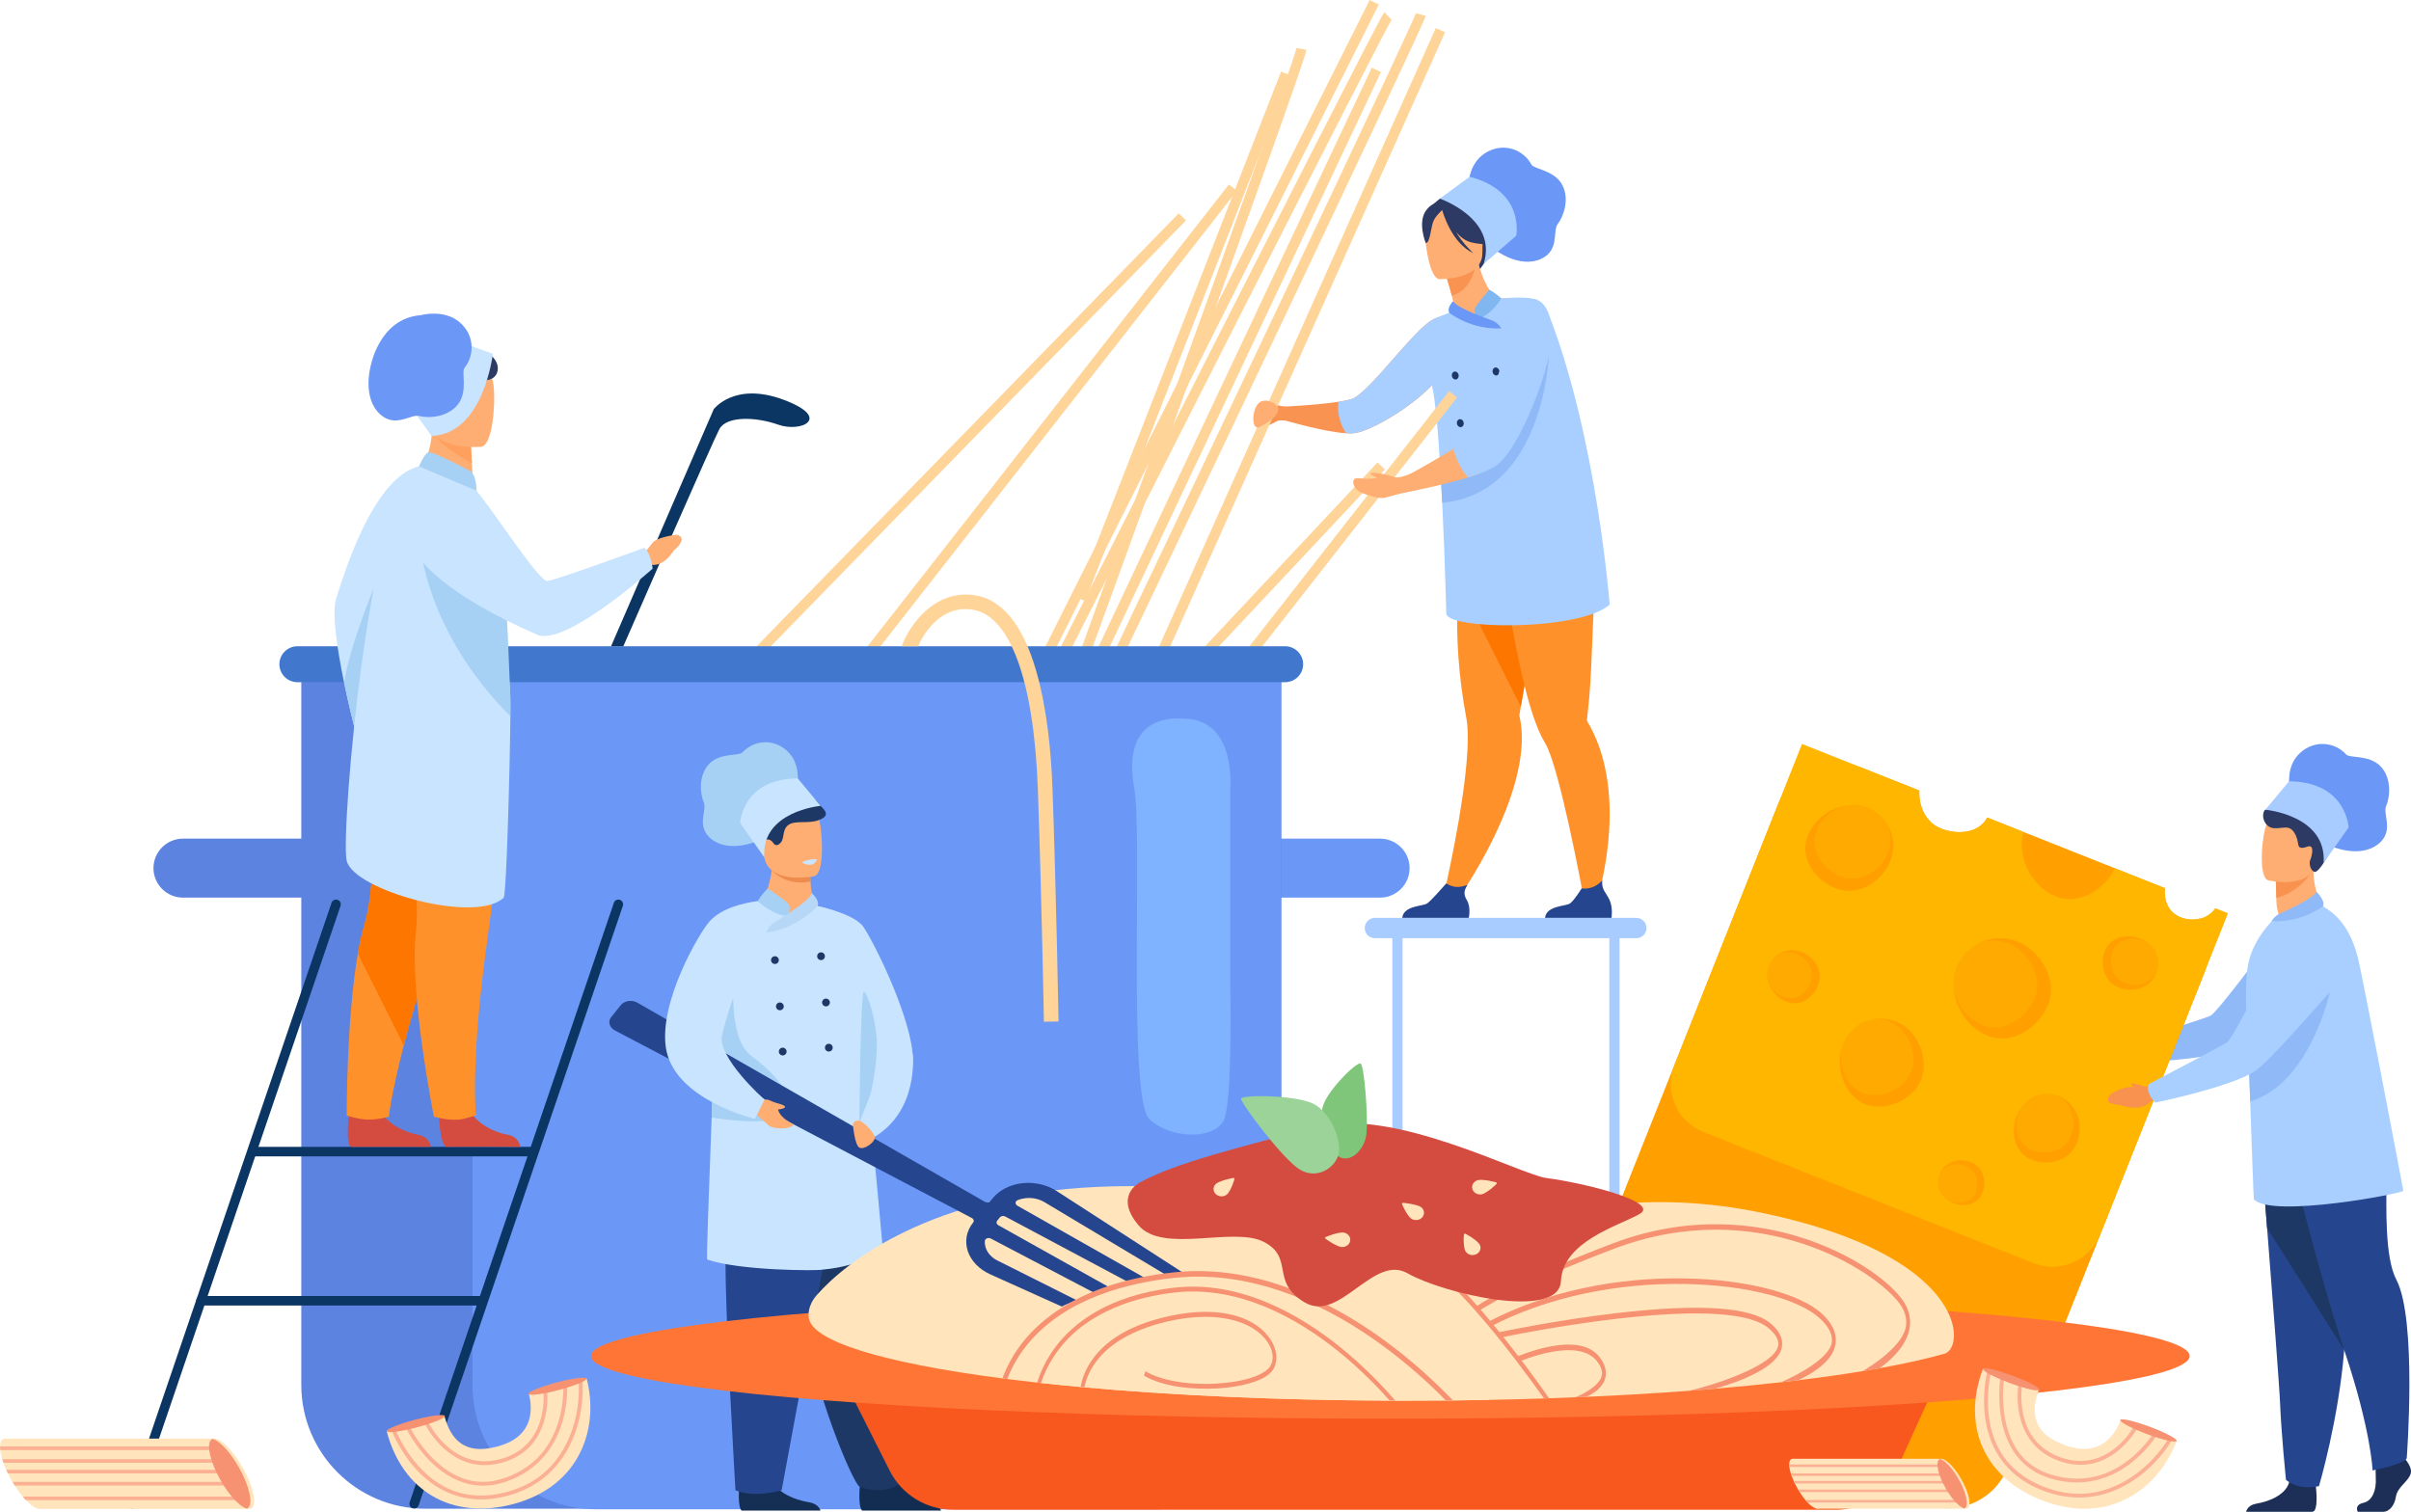<?xml version="1.0" encoding="UTF-8"?>
<svg id="Layer_2" data-name="Layer 2" xmlns="http://www.w3.org/2000/svg" viewBox="0 0 892.64 559.8">
  <defs>
    <style>
      .cls-1 {
        fill: #ffd498;
      }

      .cls-2 {
        fill: #ee8c4d;
      }

      .cls-3 {
        fill: #132d52;
      }

      .cls-4 {
        fill: #1e3865;
      }

      .cls-5 {
        fill: #ff912b;
      }

      .cls-6 {
        fill: #9bd399;
      }

      .cls-7 {
        fill: #c9e4ff;
      }

      .cls-8 {
        opacity: .5;
      }

      .cls-8, .cls-9 {
        fill: #ffb600;
      }

      .cls-10 {
        fill: #a8ccff;
      }

      .cls-11 {
        fill: #f69171;
      }

      .cls-12 {
        fill: #ffe4bc;
      }

      .cls-13 {
        fill: #152f54;
      }

      .cls-14 {
        fill: #4178ce;
      }

      .cls-15 {
        fill: #25468f;
      }

      .cls-16 {
        fill: #f99352;
      }

      .cls-17 {
        fill: #0b3563;
      }

      .cls-18 {
        fill: #ff9f00;
      }

      .cls-19 {
        fill: #5d83e1;
      }

      .cls-20 {
        fill: #a8cfff;
      }

      .cls-21 {
        fill: #2c3a64;
      }

      .cls-22 {
        fill: #d44b40;
      }

      .cls-23 {
        fill: #1d2f57;
      }

      .cls-24 {
        fill: #ff7536;
      }

      .cls-25 {
        fill: #81b7f1;
      }

      .cls-26 {
        fill: #b6d8f6;
      }

      .cls-27 {
        fill: #fc7600;
      }

      .cls-28 {
        fill: #f8571d;
      }

      .cls-29 {
        fill: #ffa05e;
      }

      .cls-30 {
        fill: #fbb093;
      }

      .cls-31 {
        fill: #90b9f8;
      }

      .cls-32 {
        fill: #ffae73;
      }

      .cls-33 {
        fill: #6b98f6;
      }

      .cls-34 {
        fill: #a6d1f4;
      }

      .cls-35 {
        fill: #7fc67a;
      }

      .cls-36 {
        fill: #f9924f;
      }

      .cls-37 {
        fill: #7fb2ff;
      }
    </style>
  </defs>
  <g id="Layer_1-2" data-name="Layer 1">
    <g>
      <g>
        <path class="cls-31" d="M786.6,389.76c-.57-2.85,.86-3.52,.86-3.52,0,0,28.54-9.02,30.92-10.11,2.38-1.1,20.81-25.89,20.81-25.89,0,0,6.97-10.22,13.89-9.04,6.02,1.02,8.86,5.25,10.17,9.46,1.57,5.01-.13,10.47-4.23,13.76-9.19,7.38-27.62,21.98-32.14,23.95-10.07,4.4-38.54,5.16-38.54,5.16,0,0-1.3-1.54-1.75-3.77Z"/>
        <path class="cls-36" d="M785.72,385.97c-1.43-.76-4.67-2.42-4.77-1.95-.07,.34,.16,.88,.59,1.41-1.89-.44-3.77-.65-7.99,.73-.84,.28-1.57,.87-1.95,1.67-.35,.74-.41,1.62,.78,2.17,2.38,1.09,1.64,.35,4.96,1.96,3.32,1.61,7.14,1.64,9.21-.05l2.95-.89-.26-5s-1.74,.01-3.52-.06Z"/>
        <g>
          <path class="cls-18" d="M712.34,556.82l-113.42-45.09c-12.24-4.86-18.21-18.72-13.35-30.96l72.8-183.15c4.86-12.23,18.73-18.21,30.96-13.35l21.29,8.46c-.38,5.87,2.46,11.85,7.98,14.05,5.81,2.31,13.89,2.02,17.17-4.05l65.77,26.14c-.26,2.19,.1,4.52,1.07,6.53,2.06,4.28,7.66,5.97,12.25,4.65,3.29,6.02,3.97,13.39,1.24,20.26l-72.8,183.15c-4.86,12.23-18.72,18.21-30.96,13.35Z"/>
          <path class="cls-9" d="M752.84,467.72l-122.21-48.58c-9.81-3.9-14.6-15.01-10.7-24.82l47.24-118.85,43.44,17.27c-.38,5.87,2.46,11.85,7.98,14.05,5.81,2.31,13.89,2.02,17.17-4.05l13.41,5.33c-.62,2.13-.77,4.42-.53,6.72,.77,7.12,5.42,14.31,12.56,17.15,8.41,3.34,17.86-2.27,21.82-10.42l18.5,7.36c-.26,2.19,.1,4.52,1.07,6.53,2.06,4.28,7.66,5.97,12.25,4.65,.57-.16,1.12-.37,1.65-.63,1.54-.74,2.79-1.84,3.71-3.14l4.69,1.86-47.24,118.85c-3.9,9.81-15.01,14.6-24.82,10.7Z"/>
          <g>
            <path class="cls-18" d="M735.94,383.55c-7.14-2.84-11.8-10.04-12.56-17.15-.3-2.81,0-5.61,1-8.11,1.62-4.07,4.61-7.18,8.23-9.02,.01,0,.02,0,.03-.01,4.26-2.16,9.39-2.54,14.18-.64,8.87,3.52,15.07,14.31,11.54,23.17-3.52,8.86-13.55,15.29-22.41,11.76Z"/>
            <path class="cls-8" d="M734,379.61c-5.64-2.24-9.49-7.62-10.62-13.22-.3-2.81,0-5.61,1-8.11,1.62-4.07,4.61-7.18,8.23-9.02,.01,0,.02,0,.03-.01,3.36-1.26,7.18-1.33,10.78,.1,7.67,3.05,13.04,12.39,9.99,20.07-3.05,7.68-11.73,13.24-19.41,10.19Z"/>
          </g>
          <g>
            <path class="cls-18" d="M783.33,347.72c3.87-1.86,8.6-1.05,11.82,1.33,1.27,.94,2.31,2.12,2.96,3.48,1.06,2.21,1.21,4.62,.59,6.8,0,0,0,0,0,.01-.72,2.57-2.51,4.83-5.1,6.08-4.81,2.31-11.59,.78-13.91-4.03-2.31-4.81-1.16-11.36,3.65-13.68Z"/>
            <path class="cls-8" d="M785.68,348.41c3.06-1.47,6.73-1.02,9.46,.64,1.27,.94,2.31,2.12,2.96,3.48,1.06,2.21,1.21,4.62,.59,6.8,0,0,0,0,0,.01-.75,1.86-2.17,3.46-4.13,4.4-4.16,2-10.04,.67-12.04-3.49-2-4.16-1.01-9.84,3.16-11.85Z"/>
          </g>
          <g>
            <path class="cls-18" d="M747.02,424.81c-2.43-4.71-1.6-10.56,1.22-14.61,1.12-1.6,2.54-2.92,4.19-3.77,2.68-1.39,5.65-1.65,8.36-.97,0,0,.01,0,.02,0,3.19,.8,6.04,2.92,7.67,6.08,3.02,5.85,1.37,14.26-4.48,17.28-5.84,3.02-13.97,1.83-16.99-4.02Z"/>
            <path class="cls-8" d="M747.79,421.89c-1.92-3.72-1.49-8.26,.45-11.69,1.12-1.6,2.54-2.92,4.19-3.77,2.68-1.39,5.65-1.65,8.36-.97,0,0,.01,0,.02,0,2.32,.86,4.34,2.56,5.57,4.93,2.61,5.06,1.18,12.35-3.88,14.97-5.06,2.62-12.1,1.58-14.71-3.48Z"/>
          </g>
          <g>
            <path class="cls-18" d="M686.76,406.51c-4.99-4.55-6.59-11.91-5.02-18,.62-2.41,1.74-4.61,3.33-6.36,2.59-2.85,6.01-4.48,9.56-4.87,0,0,.01,0,.02,0,4.17-.45,8.51,.82,11.85,3.86,6.2,5.64,7.96,16.43,2.31,22.63-5.64,6.2-15.87,8.38-22.07,2.73Z"/>
            <path class="cls-8" d="M686.38,402.67c-3.94-3.59-5.44-9.2-4.64-14.16,.62-2.41,1.74-4.61,3.33-6.36,2.59-2.85,6.01-4.48,9.56-4.87,0,0,.01,0,.02,0,3.15,0,6.32,1.13,8.83,3.42,5.37,4.89,6.89,14.23,2,19.6-4.89,5.37-13.75,7.26-19.12,2.37Z"/>
          </g>
          <g>
            <path class="cls-18" d="M663.24,371.42c-4.05-.69-7.28-3.93-8.47-7.56-.47-1.43-.62-2.93-.38-4.35,.39-2.31,1.6-4.27,3.29-5.63,0,0,0,0,.01,0,1.98-1.6,4.62-2.38,7.33-1.92,5.02,.85,9.46,5.79,8.61,10.81-.85,5.02-5.37,9.49-10.39,8.64Z"/>
            <path class="cls-8" d="M661.79,369.58c-3.19-.54-5.8-2.92-7.02-5.72-.47-1.43-.62-2.93-.38-4.35,.39-2.31,1.6-4.27,3.29-5.63,0,0,0,0,.01,0,1.61-1.03,3.6-1.49,5.64-1.15,4.35,.74,8.19,5.02,7.46,9.36-.74,4.35-4.65,8.22-9,7.49Z"/>
          </g>
          <g>
            <path class="cls-18" d="M730.26,445.54c-3.31,1.38-7.2,.49-9.77-1.64-1.01-.84-1.82-1.87-2.31-3.03-.78-1.88-.8-3.9-.19-5.69,0,0,0,0,0-.01,.72-2.1,2.31-3.9,4.52-4.82,4.1-1.71,9.68-.13,11.39,3.98,1.71,4.1,.45,9.51-3.65,11.21Z"/>
            <path class="cls-8" d="M728.33,444.86c-2.61,1.09-5.64,.54-7.84-.96-1.01-.84-1.82-1.87-2.31-3.03-.78-1.88-.8-3.9-.19-5.69,0,0,0,0,0-.01,.71-1.51,1.97-2.78,3.63-3.47,3.55-1.48,8.38-.11,9.86,3.45,1.48,3.55,.39,8.23-3.16,9.71Z"/>
          </g>
          <g>
            <path class="cls-18" d="M668.9,310.64c1.95-6.47,7.9-11.08,14.07-12.29,2.44-.47,4.91-.42,7.18,.27,3.68,1.11,6.63,3.49,8.51,6.53,0,0,0,.01,.01,.02,2.21,3.57,2.93,8.03,1.63,12.36-2.42,8.03-11.39,14.26-19.42,11.84-8.02-2.42-14.4-10.71-11.98-18.73Z"/>
            <path class="cls-8" d="M672.2,308.64c1.54-5.1,5.96-8.88,10.78-10.29,2.44-.47,4.91-.42,7.18,.27,3.68,1.11,6.63,3.49,8.51,6.53,0,0,0,.01,.01,.02,1.36,2.85,1.7,6.19,.72,9.45-2.09,6.95-9.87,12.35-16.82,10.26-6.95-2.1-12.47-9.28-10.38-16.23Z"/>
          </g>
        </g>
        <path class="cls-32" d="M861.06,337.08s-7.16,8.49-16.27,4.94c0,0-1.96-4.74-1.99-8.24,0-.43,0-.85-.02-1.24-.05-3.94-.18-6.15-.18-6.15,0,0,0,0,0,0,.41-.17,13.93-5.72,13.92-5.26-.23,10.65,4.53,15.95,4.53,15.95Z"/>
        <path class="cls-36" d="M855.17,323.66c-1.3,2.42-5.78,7.14-12.39,8.87-.05-3.94-.18-6.15-.18-6.15,0,0,0,0,0,0,.37-.1,12.95-3.44,12.57-2.72Z"/>
        <path class="cls-32" d="M839.77,325.98s15.2,3.57,17.29-5.93c2.08-9.5,5.44-15.44-4.18-18.13-9.62-2.68-12.31,.53-13.77,3.53-1.47,3-3.24,19.35,.66,20.52Z"/>
        <path class="cls-21" d="M856.53,322.64c.21,.13,1.43,2.3,7.62-10.04,.97-1.94,3.69-7.29,1.42-11-2.27-3.7-9.36-5.83-16.04-7.09-6.68-1.27-4.91,5.46-10.07,5.19-.86-.04-1.11,.4-1.24,.7-1.12,2.59,.75,6.05,3.56,6.25,2.45,.17,4.13-.53,5.63-.06,2.4,.76,3.25,4.54,3.43,5.76,.18,1.21,.46,2.22,3.48,1.14,3.02-1.08,1.37,4.28,.88,5.31,0,0-.41,2.73,1.32,3.84Z"/>
        <g>
          <path class="cls-23" d="M872.94,559.8h9.4c1.97,0,4.16-1.97,4.71-5.59,.55-3.62,4.6-5.59,5.48-8.55s-3.62-7.12-3.62-7.12l-.75-.96-.78-1.01-7.45,1.75s-.18,1.77-.3,4.03c-.08,1.63-.12,3.52-.03,5.17,.22,3.94-1.1,8.19-4.61,8.96-3.51,.77-2.06,3.31-2.06,3.31Z"/>
          <path class="cls-23" d="M831.61,559.8h24.4c.23-.05,.41-.1,.52-.15,1.63-.82,1.12-7.05,.92-8.98-.04-.36-.06-.57-.06-.57,0,0-8.58-6.86-9.76-1.61-.04,.16-.08,.32-.13,.48h0c-1.49,4.92-8.15,7.15-12,7.78-2.94,.48-3.7,2.19-3.9,3.05Z"/>
          <path class="cls-15" d="M836.53,418.89s1.3,16.26,2.83,35.81c2.08,26.55,4.59,59.17,4.83,65.34,.43,10.73,2.15,27.89,2.15,27.89,0,0,4.07,4.08,12.23,2.36,0,0,7.27-24.5,9.34-50.42,.03-.42,.06-.85,.1-1.28,1.93-26.39,4.93-81.95,4.93-81.95l-36.41,2.25Z"/>
          <path class="cls-4" d="M836.53,418.89s1.3,16.26,2.83,35.81l28.55,45.17c.03-.42,.06-.85,.1-1.28,1.93-26.39,4.93-81.95,4.93-81.95l-36.41,2.25Z"/>
          <path class="cls-15" d="M844.65,415.42s13.19,54.4,23.26,84.45c10.07,30.05,10.5,44.6,10.5,44.6,0,0,11.42-2.23,12.65-4.45,0,0,3.91-51.47-3.85-66.18-4.39-8.31-3.65-27.57-3.65-36.35,0-16.26-5.07-32.4-5.07-32.4l-33.84,10.33Z"/>
        </g>
        <path class="cls-20" d="M889.8,440.89c.16,1-48.76,10.26-55.32,3.22-.13-.14-.82-20.45-1.38-36.27-.25-7.36-.48-13.75-.61-16.68-.03-.74-.06-1.26-.08-1.52-.02-.34-.05-.68-.07-1.02-.4-5.75-.69-11.41-.78-16.45-.08-4.37-.01-8.26,.27-11.34,.05-.63,.12-1.22,.19-1.78,1-7.56,4.66-12.87,8.09-16.87l2.84-3.14c3.22,.28,6.54-.28,9.69-2.3,3.41-2.18,6.71-1.54,7.4-1.16,5.28,3.09,9.9,7.98,12.76,18.3,1.54,5.55,16.84,85.91,16.99,87.01Z"/>
        <path class="cls-33" d="M847.7,291.51s-1.57-7.8,3.92-12.77c5.5-4.96,12.91-3.9,17.06,.66,1.28,1.41,8.59-.01,12.75,4.41,4.16,4.43,3.43,11.45,2,14.66-1.31,2.95,3.07,9.27-2.85,14.02-6.94,5.57-17.53,.84-17.53,.84,0,0-7.27-21.76-15.35-21.83Z"/>
        <path class="cls-10" d="M838.72,299.83s22.8,2.01,21.57,19.69l9.23-13.13s-.68-16.87-22.03-17.1l-8.77,10.53Z"/>
        <path class="cls-31" d="M862.6,367.32s-7.31,33.87-29.49,40.52c-.25-7.36-.48-13.75-.61-16.68l30.1-23.83Z"/>
        <path class="cls-36" d="M794.14,402.35c-1.54-.5-5.02-1.57-5.03-1.09,0,.35,.31,.84,.83,1.29-1.94-.11-3.83,.01-7.75,2.11-.78,.42-1.39,1.13-1.63,1.99-.22,.79-.12,1.67,1.15,2,2.54,.66,1.67,.06,5.23,1.07,3.55,1.01,7.32,.37,9.06-1.65l2.75-1.38-1.12-4.88s-1.71,.32-3.48,.56Z"/>
        <path class="cls-20" d="M795.66,404.84c-1.05-2.71,.24-3.61,.24-3.61,0,0,26.54-13.83,28.7-15.33,2.16-1.49,16-29.11,16-29.11,0,0,5.09-11.27,12.11-11.31,6.1-.04,9.63,3.64,11.66,7.55,2.42,4.66,1.69,10.34-1.78,14.29-7.77,8.87-23.38,26.44-27.5,29.17-9.16,6.08-37.06,11.77-37.06,11.77,0,0-1.55-1.29-2.38-3.41Z"/>
        <path class="cls-31" d="M857.68,330.26s3.41,3.29,2.37,5.32c0,0-7.93,6.15-19.02,5.47,0,0,1.1-1.84,2.91-2.7,1.8-.86,11.7-5.12,13.74-8.09Z"/>
      </g>
      <rect class="cls-10" x="515.49" y="345.85" width="3.79" height="123.23"/>
      <rect class="cls-10" x="595.83" y="345.85" width="3.79" height="158.42"/>
      <g>
        <path class="cls-16" d="M465.41,157.35c1.25,2.25,6.45-.93,7.38-1.43,1.25-.48,3.29-.14,3.29-.14,0,0,1.01-5.31-.3-5.23-1.71,.11-7.58-2.42-8.99-1.74-1.42,.68-2.76,6.13-1.37,8.54Z"/>
        <path class="cls-21" d="M533.1,73.56c.18-.64,26.13,7.12,26.36,8.17,2.09,9.74,.04,11.92-3.31,10.09-2.15-1.17-8.19,7.83-8.19,7.83l-17.87-23.61,3.02-2.49Z"/>
        <path class="cls-16" d="M474.42,150.61l-.86,4.44s.28,.1,.78,.24c1.57,.44,5.38,1.55,9.76,2.59,4.78,1.18,10.28,2.32,14.34,2.55,1.51,.09,2.82,.05,3.81-.17,5.56-1.18,16.07-7.07,23.98-13.89,.21-.16,.39-.33,.57-.51,4.15-3.63,7.52-7.5,8.93-11.05,.88-2.16,1.31-4.13,1.43-5.93,.17-2.37-.2-4.43-.75-6.07-.06-.26-.13-.52-.28-.77-.97-2.58-2.32-4-2.32-4-.71-.65-1.77-.55-3.06,.13v.03c-1.07,.53-2.33,1.46-3.68,2.71-.05,.02-.1,.04-.11,.08-.29,.25-.58,.54-.93,.85-.1,.04-.17,.14-.23,.19-.67,.67-1.35,1.37-2.04,2.11-7.6,7.83-17.17,20.37-22.47,23.25-.97,.53-3.13,.99-5.82,1.4-3.61,.54-8.16,.97-12.12,1.28-4.96,.37-8.94,.53-8.94,.53Z"/>
        <path class="cls-20" d="M495.48,148.81c-.23,2.51-.12,7.24,2.95,11.62,1.51,.09,2.82,.05,3.81-.17,5.56-1.18,16.07-7.07,23.98-13.89,.21-.16,.39-.33,.57-.51,4.15-3.63,7.52-7.5,8.93-11.05,.88-2.16,1.31-4.13,1.43-5.93,.17-2.37-.2-4.43-.75-6.07-.06-.26-.13-.52-.28-.77-.97-2.58,2.93-6.52,2.93-6.52-.71-.65-7.01,1.97-8.31,2.65v.03c-1.07,.53-2.33,1.46-3.68,2.71-.05,.02-.1,.04-.11,.08-.29,.25-.58,.54-.93,.85-.1,.04-.17,.14-.23,.19-.67,.67-1.35,1.37-2.04,2.11-7.6,7.83-17.17,20.37-22.47,23.25-.97,.53-3.13,.99-5.82,1.4Z"/>
        <path class="cls-5" d="M534.46,331.69l4.89,1.82s21.23-29.45,23.85-55.36c.47-4.63,.31-9.11-.7-13.25,0,0,.21-1.19,.57-3.28,.17-.98,.38-2.16,.61-3.5,.69-3.96,1.64-9.37,2.73-15.53,2.5-14.18,5.74-32.31,8.25-45.63l-1.32-.42-14.25-4.6-2.95-9.35-10.61-2.79s-2.37,4.64-4.49,26.54c-.39,2.87-.75,6.04-1.01,9.48-.83,10.49-.89,23.5,1.01,38.37,.49,3.81,1.1,7.74,1.86,11.78,.56,2.96,.64,7,.41,11.63-1.07,21.18-8.84,54.1-8.84,54.1Z"/>
        <path class="cls-27" d="M540.02,215.82l23.04,45.81c.17-.98,.38-2.16,.61-3.5,.69-3.96,1.64-9.37,2.73-15.53,2.5-14.18,5.74-32.31,8.25-45.63l-1.32-.42-14.25-4.6-2.95-9.35-10.61-2.79s-2.37,4.64-4.49,26.54c-.39,2.87-.75,6.04-1.01,9.48Z"/>
        <path class="cls-5" d="M550.16,185.67l.53-4.57c8.94,2.37,32.82-6.63,32.82-6.63,0,0,8.66,7.61,7.52,25.85-.55,8.9-1.57,46.74-2.63,57.94-.38,4.06-.72,6.95-.85,8.1,0,0,0,0,0,.01-.04,.35,.08,.68,.26,.99,1.56,2.64,2.85,5.4,3.91,8.22,10.39,27.69-1.6,61.78-1.6,61.78l-3.11-1.25s-6.82-37.94-12.37-54.71c-.94-2.84-1.84-5.08-2.67-6.41-2.41-3.89-4.65-10.25-6.68-17.81-3.84-14.29-6.93-32.89-8.98-47.24-.28,.01-6.15-24.26-6.15-24.26Z"/>
        <path class="cls-32" d="M533.08,130.19c2.81,1.3,6.19,2.19,10.29,2.41,15.37,.84,18.85-12.63,19.49-21.57-2.22-.8-4.15-.73-5.27-.67-1.09,.06-2.23,.17-3.16,.29-1.88-.98-5.26-5.75-7.21-13.73l-.66,.31-11.09,5.21s1.18,3.61,2.05,7.06c.68,2.7,1.17,5.31,.76,6.04-.87,.36-1.4,.58-1.4,.58,0,0,0,0,0,.01-.11,.28-2.52,6.43-3.79,14.05Z"/>
        <path class="cls-20" d="M529.24,140.27c.12,.31,.24,.61,.38,.91,3.89,8.38,5.85,85.76,5.85,85.76-1.03,6.24,49.13,6.97,60.48-3.05,0,0-4.62-60.94-22.33-106.96l-5.09,4.34c-.85-.63-1.92-.89-1.84-1.68,.04-.37,.08-.74,.14-1.11,.6-3.9,2.23-7.44,2.23-7.44-4.12-1.67-14.62-.39-14.62-.39l-7.87,5.94-8.28-1.05c-6.58,2.58-10.21,5.85-10.21,5.85,3.96,2.57-1.89,10.75,1.17,18.87Z"/>
        <path class="cls-16" d="M535.47,102.44s1.18,3.6,2.05,7.06c6.48-1.81,8.45-8.62,9.04-12.27l-11.09,5.21Z"/>
        <path class="cls-32" d="M532.92,103.37s15.91,.24,15.91-9.67c0-9.91,2.05-16.56-8.11-17.13-10.16-.57-12.13,3.21-12.93,6.52-.8,3.31,1,19.96,5.14,20.28Z"/>
        <path class="cls-21" d="M528.24,77.58c2.45-2.98,4.31-2.33,5.36-1.44,8.69-4.79,14.3,2.27,14.3,2.27,1.08,7.11,6.21,11.18,6.21,11.18,0,0-2.9,1.8-9.59,.09-2.04-.52-3.87-1.97-5.42-3.73,2.71,4.53,6.4,7.79,6.4,7.79-7.99-3.68-11.22-14.78-11.54-15.96-.97,.87-2.88,2.77-3.46,4.63-.79,2.53-1.14,7.72-2.65,7.55,0,0-3.29-7.9,.39-12.38Z"/>
        <path class="cls-15" d="M572.02,339.9h24.62s.59-3.75-.7-6.6c-1.23-2.73-3.16-3.97-2.7-7.28-1.56,1.61-4.11,3.41-7.67,2.94-.44,.71-2.81,4.49-4.27,5.54-1.61,1.16-8.78,.74-9.28,5.4Z"/>
        <path class="cls-15" d="M519.16,339.9h24.62s.92-3.93-.7-6.6c-1.43-2.36-.88-3.71,.18-5.67-1.12,.46-2.56,.87-4.15,.78-1.23-.07-2.52-.63-3.66-1.29-1.06,1.21-5.6,6.35-7.01,7.37-1.61,1.16-8.78,.74-9.28,5.4Z"/>
        <g>
          <path class="cls-4" d="M555.12,137.3c-.16-.8-.85-1.34-1.54-1.21-.69,.14-1.12,.9-.96,1.71,.16,.8,.85,1.34,1.54,1.21,.69-.14,1.12-.9,.96-1.71Z"/>
          <path class="cls-4" d="M540.04,138.8c-.16-.8-.85-1.34-1.54-1.21-.69,.14-1.12,.9-.96,1.71,.16,.8,.85,1.34,1.54,1.21,.69-.14,1.12-.9,.96-1.71Z"/>
          <path class="cls-4" d="M556.99,154.95c-.16-.8-.85-1.34-1.54-1.21-.69,.14-1.12,.9-.96,1.71,.16,.8,.85,1.34,1.54,1.21s1.12-.9,.96-1.71Z"/>
          <path class="cls-4" d="M541.91,156.44c-.16-.8-.85-1.34-1.54-1.21-.69,.14-1.12,.9-.96,1.71,.16,.8,.85,1.34,1.54,1.21s1.12-.9,.96-1.71Z"/>
        </g>
        <path class="cls-31" d="M573.41,131.81s-1.77,50.88-39.46,54.35l-.58-10.87,20.49-16.3,19.54-27.17Z"/>
        <path class="cls-32" d="M517.91,177.74l1.29,4.73s1.63-.29,4.21-.77c.77-.14,1.2-.24,1.2-.24,2.1-.43,4.59-.96,7.27-1.58h.05c3.73-.91,7.89-1.96,11.62-3.11,.86-.24,1.72-.53,2.53-.81,.57-.19,1.1-.38,1.63-.57l-7.84-10.38c-.57,.43-1.2,.81-1.82,1.2-3.2,2.06-6.84,4.16-10.14,6.03-2.06,1.2-4.02,2.25-5.64,3.16-2.63,1.43-4.35,2.34-4.35,2.34Z"/>
        <path class="cls-20" d="M538.05,166.2c1.43,5.04,3.48,8.39,5.51,10.6,.86-.27,1.71-.54,2.52-.81,3.07-1.07,5.73-2.22,7.55-3.37,.18-.11,.33-.22,.52-.37,4.33-3.14,9.47-12.39,13.46-22.31,.56-1.37,1.08-2.74,1.59-4.07,1.85-4.96,3.33-9.84,4.21-14.06,.56-2.52,.93-4.81,1-6.7,.04-.67,.08-1.3,.04-1.89-.07-10.73-5.4-12.21-5.4-12.21-.11-.04-.22-.07-.37-.11-.93-.15-1.89,.48-2.89,1.7-1.26,1.51-2.59,3.99-3.96,6.99-2.11,4.77-4.33,10.95-6.4,17.09-1.14,3.37-2.26,6.74-3.36,9.84-.63,1.89-1.26,3.66-1.85,5.29-1.15,3.11-2.18,5.62-3.11,7.21-.59,1.04-2.3,2.48-4.55,4.11-1.33,.97-2.87,2-4.52,3.05Z"/>
        <path class="cls-33" d="M543.73,67.53s.4-7.82,6.91-11.31c6.51-3.49,13.44-.68,16.37,4.73,.9,1.67,8.32,2.04,11.29,7.32,2.97,5.28,.58,11.91-1.57,14.68-1.97,2.54,.76,9.71-6.12,12.89-8.05,3.73-17.18-3.39-17.18-3.39,0,0-1.89-22.93-9.7-24.93Z"/>
        <path class="cls-20" d="M533.1,73.56s21.6,7.41,16.17,24.23l12.08-10.5s3.38-16.5-17.24-21.84l-11.02,8.1Z"/>
        <path class="cls-25" d="M555.85,110.5s-2.4-2.22-4.48-3.22c0,0-5.53,6.3-5.53,7.5s1.27,3.37,1.27,3.37c0,0,4.25-.79,8.74-7.64Z"/>
        <path class="cls-33" d="M537.99,111.55s-2.44,2.3-1.4,4.32c0,0,8.2,6.38,19.26,5.71,0,0-1.1-1.84-2.9-2.69-1.8-.85-12.92-4.38-14.96-7.34Z"/>
        <path class="cls-1" d="M510.47,1.69l-58.79,117.22-.53,1.04-.86,1.71-3.34,6.66-7.54,15.04-14.36,28.62-3.04,6.07-3.08,6.15-9.9,19.74-8.99,17.91-8.35,16.65-3.42,6.83c-1.46,.12-2.93,.24-4.4,.36l3.41-6.8,18.31-36.51,9.37-18.68,3.09-6.16,5.83-11.62,12.09-24.1,8.59-17.12,3.92-7.83,1.74-3.46L507.1,0l3.37,1.69Z"/>
        <path class="cls-1" d="M515.37,7.03c-1.6,2.37-28.15,54.43-58.39,113.99-2.04,4.02-4.1,8.08-6.16,12.15-7.69,15.15-15.52,30.59-23.15,45.66-1.04,2.05-2.07,4.09-3.11,6.13-.23,.46-.47,.93-.7,1.39-4.85,9.58-9.6,18.95-14.15,27.95-4.17,8.24-8.18,16.16-11.96,23.63-1.18,2.33-2.34,4.62-3.47,6.86-1.46,.13-2.94,.27-4.43,.4,.86-1.69,2.02-3.99,3.46-6.84,2.14-4.22,4.87-9.63,8.08-15.97,.61-1.2,1.23-2.42,1.87-3.69,4.9-9.68,10.74-21.22,17.13-33.83,.08-.15,.15-.3,.23-.45,1.02-2.02,2.06-4.07,3.11-6.14h0c3.45-6.81,7.03-13.88,10.69-21.09,4.52-8.92,9.15-18.06,13.79-27.2,.44-.87,.88-1.73,1.32-2.59,1.34-2.65,2.66-5.23,3.94-7.77C511.28,5.76,512.08,4.99,512.57,4.53l2.58,2.74c.13-.12,.2-.23,.21-.24Z"/>
        <path class="cls-1" d="M457.95,70.64l-1.79,2.29-78.74,100.63-4.83,6.17-48.85,62.44-5.17,6.6c-1.61,.03-3.22,.05-4.83,.08l5.14-6.58,49.17-62.84,4.84-6.19,82.09-104.92,2.28,1.78,.68,.54Z"/>
        <path class="cls-1" d="M439.09,81.62l-88.09,90.37-6.08,6.24-62.48,64.1-6.24,6.4c-1.72-.03-3.44-.07-5.15-.11l6.21-6.37,62.6-64.22,6.11-6.27,90.44-92.78,2.7,2.63Z"/>
        <path class="cls-1" d="M539.47,147.15l-1.79,2.29-78.74,100.63-4.83,6.17-48.85,62.44-5.17,6.6c-1.61,.03-3.22,.05-4.83,.08l5.14-6.58,49.17-62.84,4.84-6.19,82.09-104.92,2.28,1.78,.68,.54Z"/>
        <path class="cls-1" d="M512.75,173.8l-86.34,92.05-5.96,6.36-61.24,65.29-6.12,6.52c-1.72,0-3.44,0-5.15,0l6.08-6.49,61.36-65.41,5.98-6.38,88.64-94.5,2.75,2.58Z"/>
        <rect class="cls-1" x="333.55" y="122.65" width="208.95" height="3.77" transform="translate(162.63 487.21) rotate(-68.66)"/>
        <path class="cls-1" d="M414.6,245.69l-6.89,5.76c37.19-78.04,114.99-241.81,116.52-246.58l3.63,1.01c-1.23,4.61-102.16,216.52-113.26,239.81Z"/>
        <polygon class="cls-1" points="424.82 258.24 415.57 269.69 531.58 10.39 535.02 11.93 424.82 258.24"/>
        <path class="cls-1" d="M404.18,240.57l-3.54-1.29c27.03-74.33,78.41-216.28,79.38-221.51l3.71,.68c-1.24,6.79-76.35,213.33-79.55,222.12Z"/>
        <polygon class="cls-1" points="404.3 253.4 398.95 255.91 507.88 25.07 511.28 26.68 404.3 253.4"/>
        <path class="cls-32" d="M517.33,177.1s-2.28-1.05-5.5-1.63c-2.01-.36-4.63-.69-4.44,0,.18,.69,4.42,1.97,4.54,2.27,.12,.3,5.41-.64,5.41-.64Z"/>
        <path class="cls-32" d="M502.96,181.86c.82,.63,7.38,3.19,9.88,2.41,1.39-.44,6.25-1.64,8.21-2.12,.78-.15,3.57-.69,3.57-.69l-2.11-6.14s-.08,.01-.26,.07c-.8,.28-2.35,1.04-4.37,1.34-2.49,.37-5.6-1.19-7.21-.31-3.42,1.88-8.15-.03-9.23,.97-.82,.75-.52,2.9,1.52,4.46Z"/>
        <path class="cls-32" d="M464.72,151.29c.51-1.21,1.59-3.22,4.23-2.93,3.15,.34,8.84,3.61-2.24,9.6-3.29,1.78-3.05-4.18-1.99-6.67Z"/>
      </g>
      <g>
        <path class="cls-19" d="M123.21,332.37h-55.47c-6.01,0-10.92-4.91-10.92-10.92h0c0-6.01,4.91-10.92,10.92-10.92h55.47c6.01,0,10.92,4.91,10.92,10.92h0c0,6.01-4.91,10.92-10.92,10.92Z"/>
        <path class="cls-33" d="M510.97,332.37h-55.47c-6.01,0-10.92-4.91-10.92-10.92h0c0-6.01,4.91-10.92,10.92-10.92h55.47c6.01,0,10.92,4.91,10.92,10.92h0c0,6.01-4.91,10.92-10.92,10.92Z"/>
        <path class="cls-19" d="M474.36,241.02v271.75c0,25.34-20.54,45.88-45.88,45.88H157.43c-25.34,0-45.88-20.54-45.88-45.88V241.02H474.36Z"/>
        <path class="cls-33" d="M474.36,241.23v271.75c0,25.34-20.46,45.88-45.69,45.88H220.65c-25.24,0-45.7-20.54-45.7-45.88V241.23H474.36Z"/>
        <path class="cls-14" d="M475.82,252.6H110.09c-3.66,0-6.65-2.99-6.65-6.65h0c0-3.66,2.99-6.65,6.65-6.65H475.82c3.66,0,6.65,2.99,6.65,6.65h0c0,3.66-2.99,6.65-6.65,6.65Z"/>
        <path class="cls-37" d="M455.47,363.64v-71.65s2.2-23.87-15.09-25.75c-17.29-1.88-23.57,8.17-20.43,25.75,3.14,17.59-2.51,114.94,5.65,122.48,8.17,7.54,24.5,7.54,27.64,0,3.14-7.54,2.23-50.83,2.23-50.83Z"/>
      </g>
      <path class="cls-1" d="M386.49,378.31c0-.49-.92-49.62-2.25-86.3-1.45-39.91-10.24-64.06-24.1-66.25-5.98-.94-11.25,1.17-15.67,6.29-3.51,4.06-4.44,7.21-4.46,7.26h-6.19c2.65-7.41,12.04-21.28,27.17-18.89,22.81,3.61,27.75,46.28,28.67,71.4,1.34,36.73,2.25,85.91,2.26,86.4l-5.41,.1Z"/>
      <g>
        <path class="cls-3" d="M318.17,554.69c.04,2.01,.29,3.91,1.02,4.66h29.22c-.37-1.06-1.42-2.65-4.42-3.13-3.41-.55-8.17-4.41-11.27-7.69-1.11-1.16-2.49-.33-2.85-1.93-1.37-6.12-11.37,1.88-11.37,1.88,0,0-.4,3.22-.34,6.22Z"/>
        <path class="cls-13" d="M273.55,554.69c.04,2.01,.29,3.91,1.02,4.66h29.22c-.37-1.06-1.42-2.65-4.42-3.13-3.41-.55-8.72-2.19-11.83-5.47-1.11-1.16-1.93-2.54-2.29-4.15-1.37-6.12-11.37,1.88-11.37,1.88,0,0-.4,3.22-.34,6.22Z"/>
        <path class="cls-4" d="M329.86,551.08c-3.27,1.04-7.58,.93-11.55-.57-2.56-.97-17.92-38.47-18.84-56.59-.07-1.32-.33-3.16-.73-5.4-.85-4.68-2.33-11.1-4.04-18.2-4.58-19-10.78-42.78-10.65-50.38,.21-11.79,35.15-2.47,35.15-2.47,0,0,2.4,9.67,2.88,23.68,.95,27.8,3.56,74.76,10.65,107.38,.3,1.38-1.51,2.11-2.86,2.54Z"/>
        <path class="cls-15" d="M312.86,425.12l-23.47,126.7s-10.09,2.98-17.1,0c0,0-4.08-68.77-3.63-85.99,.45-17.21-3.88-46.06,.99-49.24,4.87-3.18,43.21,8.52,43.21,8.52Z"/>
        <path class="cls-7" d="M300.08,335.01s16.06,2.74,19.72,8.39c5.24,8.08,17.97,35.01,18.18,48.53,.29,18.21-19.53,24.33-21.96,17.15-2.01-5.97-6.94-43.34-10.52-54.93l-5.42-19.14Z"/>
        <path class="cls-7" d="M326.88,462.75s-7.43,6.02-22.42,7.38c-1.69,.44-30.46,.44-42.65-3.75-.25-.09,.64-25.87,1.67-52.47,0-.04,0-.08,0-.12,.11-2.7,.21-5.42,.32-8.11,.05-1.16,.09-2.32,.14-3.47,.32-7.94,.63-15.61,.91-22.35,.56-13.22,1.01-22.81,1.14-23.57,.45-2.59,.86-4.79,1.32-6.71,1.33-5.58,2.98-8.63,6.58-11.26,.35-.27,3.23-1.72,5.76-2.98,2.1-1.04,3.97-1.96,3.97-1.96h0s27.7,.79,30.35,7.74c2.66,6.95,12.9,121.63,12.9,121.63Z"/>
        <g>
          <g>
            <path class="cls-32" d="M297.67,336.83c-1.45,.28-3.32,1.62-5.08,1.5-3.46-.25-7.07-2.58-10.12-4.59,2.08-4.98,2.94-8.9,3.24-11.45,.02-.14,.03-.27,.04-.39,.14-1.32,.12-2.21,.05-2.62h11.09s3.03,1.39,3.03,2.34c0,.51,0,1,.01,1.47,.02,1.28,.07,2.39,.14,3.34,.21,3.11,.57,4.58,.57,4.58,0,0,1.36,4.97-2.98,5.82Z"/>
            <path class="cls-2" d="M300.08,326.43c-8.4,1.62-13.28-2.97-14.37-4.15-.16-.17-.24-.27-.24-.27,.09-.04,.18-.08,.28-.12,3.13-1.27,10.23-.26,14.19,1.19,.02,1.28,.07,2.39,.14,3.34Z"/>
            <path class="cls-32" d="M282.96,317.45c1.5,8.08,11.93,7.82,16.43,7.31,1.27-.14,2.07-.3,2.07-.3,1.43-.38,2.23-2.63,2.6-5.58,.74-5.84-.19-14.41-1.18-16.6-1.48-3.3-4.28-6.86-14.78-4.29-10.5,2.58-7.06,9.12-5.14,19.47Z"/>
            <path class="cls-4" d="M303.27,297.76c-1.44-1.99-4.48-4.41-7.24-5.91-5.94-3.21-13.54,.1-13.57,.11-8.58,3.77-3.36,22.56-.74,21.69,2.04-.68,.7-1.67,1.59-2.48,1.08-.97,2.59,.21,3.07,1.11,.42,.64,1.18,.86,1.88,.42,2.67-1.69,.94-5.06,3.49-7.13,2.55-2.06,7.73-.33,11.55-1.98,5.01-1.87,1.05-4.34-.03-5.84Z"/>
          </g>
          <path class="cls-7" d="M296.89,319.27s1.37,1.25,3.59,.87c1.32-.23,2.05-1.94,2.05-1.94,0,0-2.53-.45-5.64,1.08Z"/>
        </g>
        <path class="cls-4" d="M285.47,355.51c0-.8,.64-1.44,1.44-1.44s1.44,.64,1.44,1.44-.64,1.44-1.44,1.44-1.44-.64-1.44-1.44Z"/>
        <path class="cls-4" d="M302.54,354.07c0-.8,.64-1.44,1.44-1.44s1.44,.64,1.44,1.44-.64,1.44-1.44,1.44-1.44-.64-1.44-1.44Z"/>
        <path class="cls-4" d="M287.3,372.64c0-.8,.64-1.44,1.44-1.44s1.44,.64,1.44,1.44-.64,1.44-1.44,1.44-1.44-.64-1.44-1.44Z"/>
        <path class="cls-4" d="M304.37,371.2c0-.8,.64-1.44,1.44-1.44s1.44,.64,1.44,1.44-.64,1.44-1.44,1.44-1.44-.64-1.44-1.44Z"/>
        <path class="cls-4" d="M288.35,389.37c0-.8,.64-1.44,1.44-1.44s1.44,.64,1.44,1.44-.64,1.44-1.44,1.44-1.44-.64-1.44-1.44Z"/>
        <path class="cls-4" d="M305.42,387.93c0-.8,.64-1.44,1.44-1.44s1.44,.64,1.44,1.44-.64,1.44-1.44,1.44-1.44-.64-1.44-1.44Z"/>
        <path class="cls-34" d="M292.72,412.76s-6.52,4.72-29.23,1.03c.11-2.7,.21-5.42,.32-8.11,.05-1.16,.09-2.32,.14-3.47,.32-7.94,.63-15.61,.91-22.35,3.61-5.85,6.62-10.09,6.62-10.09,0,0-.29,16.07,6.48,21.05,17.9,13.19,14.76,21.95,14.76,21.95Z"/>
        <path class="cls-34" d="M295.21,290.45s1.46-7.65-3.86-12.45c-5.32-4.8-12.49-3.77-16.51,.64-1.24,1.36-8.31-.01-12.33,4.27-4.02,4.28-3.32,11.07-1.94,14.18,1.27,2.85-2.97,8.96,2.76,13.56,6.71,5.38,16.96,.81,16.96,.81,0,0,7.1-20.95,14.92-21.01Z"/>
        <path class="cls-7" d="M303.82,298.4s-22.05,1.95-20.86,19.05l-8.93-12.7s.65-16.31,21.31-16.54l8.48,10.19Z"/>
        <path class="cls-34" d="M318.16,415.73s.4-48.5,1.67-48.5,4.82,11.08,4.82,19.8c0,10.97-4.29,29.12-6.49,28.7Z"/>
        <path class="cls-28" d="M680.05,559.03H352.9c-9.94,0-19.04-5.6-23.51-14.48l-19.24-38.18h409.22l-17.51,38.6c-3.88,8.56-12.41,14.06-21.81,14.06Z"/>
        <ellipse class="cls-24" cx="514.75" cy="502.11" rx="295.93" ry="23.2"/>
        <path class="cls-12" d="M720.03,501.21c-.09,.03-.17,.05-.25,.08-6.7,1.9-14.73,3.68-23.91,5.34-2.02,.37-4.11,.72-6.25,1.07-7.33,1.21-15.31,2.33-23.84,3.37-2.1,.26-4.24,.51-6.41,.75-7.73,.87-15.88,1.67-24.41,2.39h0c-3.16,.27-6.37,.52-9.63,.77,0,0-.01,0-.02,0-12.03,.9-24.73,1.65-37.95,2.24-1.42,.06-2.85,.12-4.28,.18-3.45,.14-6.94,.27-10.46,.39-.33,.01-.66,.02-.99,.03-6.74,.22-13.61,.4-20.57,.53-4.34,.08-8.73,.15-13.15,.2-.87,0-1.73,.02-2.6,.02-4.67,.04-9.37,.06-14.11,.06-1.53,0-3.06,0-4.58,0-.7,0-1.39,0-2.08,0-41.56-.17-80.25-1.96-113.03-4.93-.47-.04-.94-.09-1.41-.13h0c-5.02-.46-9.91-.95-14.64-1.47l-.22-.02h0l-1.22-.13c-3.79-.42-7.48-.86-11.07-1.32-.61-.07-1.21-.15-1.8-.23-44.11-5.72-71.75-13.93-71.75-23.04,0,0-.57-3.73,2.97-7.78,10.93-12.53,42.94-37.43,104.2-40.11,46.36-2.03,80.26,7.84,100.79,16.67,15.37,6.62,23.25,12.64,23.25,12.64h0s.3-.23,.78-.56c2.4-1.67,10.24-6.79,22.75-11.79,21.01-8.4,55.22-16.45,98.99-7.18,26.17,5.54,43.2,13.25,53.92,21.04,19.88,14.44,18.13,29.18,12.98,30.95Z"/>
        <path class="cls-12" d="M615.3,454.39s34.89-3.78,60.76,8.48c25.87,12.26,33.12,22.78,31.77,30.4-1.34,7.62-39.08,5.39-39.08,5.39,0,0-23.96-4.7-25.68-5.39-1.71-.69-27.78-38.88-27.78-38.88Z"/>
        <path class="cls-11" d="M594.43,509.81c-.7,3.78-4.34,6.14-7.07,7.4-1.42,.06-2.85,.12-4.28,.18,2.26-.64,9.27-4.23,9.99-8.13,.28-1.54-.32-3.29-1.8-5.21-7.16-9.31-28.83,.12-29.05,.22l-.41-1.99c.06-.02,5.68-2.49,12.15-3.71,8.82-1.66,14.96-.34,18.25,3.93,1.92,2.49,2.67,4.95,2.23,7.32Z"/>
        <path class="cls-11" d="M679.63,497.22c-.46,4.08-3.55,7.9-9.19,11.36-1.67,1.02-3.3,1.86-4.67,2.49-2.1,.26-4.24,.51-6.41,.75,5.71-2.4,18.19-8.91,18.87-14.94,.31-2.75-1.17-5.66-4.4-8.66-7.89-7.32-27.35-12.34-49.57-12.78-26.18-.52-51.88,5.08-72.42,15.76l-.47-1.95c20.69-10.76,46.59-16.41,72.91-15.87,22.47,.45,42.21,5.59,50.3,13.1,3.76,3.48,5.45,7.1,5.04,10.75Z"/>
        <g>
          <path class="cls-7" d="M337.9,390.28s2.55,21.03-14.65,31.01l-5.09-5.56,8.19-20.86,11.54-4.58Z"/>
          <path class="cls-15" d="M226.33,376.55l3.5-4.36c1.34-1.67,4.11-2.08,6.14-.92l128.67,73.74c.69,.39,1.62,.26,2.06-.29l.79-.98c2.45-3.05,6.43-5.1,10.92-5.62,4.49-.52,9.16,.53,12.8,2.89l48.59,31.4c.61,.39,.77,1.09,.35,1.61l-.86,1.07c-.45,.56-1.4,.69-2.09,.27l-50.16-30.02c-2.14-1.38-4.78-1.98-7.42-1.67-1.01,.12-1.96,.36-2.83,.71-.99,.4-1.05,1.53-.12,2.06l57.64,32.66c.67,.38,.86,1.12,.43,1.65l-.94,1.17c-.43,.54-1.33,.68-2.02,.31l-59.57-31.77c-.69-.37-1.59-.23-2.02,.31l-1,1.25c-.43,.54-.24,1.28,.44,1.66l58.71,32.84c.68,.38,.87,1.12,.44,1.66l-.88,1.1c-.43,.54-1.32,.68-2.01,.32l-59.02-30.98c-.95-.5-2.18-.01-2.24,.89-.06,.82,.05,1.65,.32,2.48,.7,2.14,2.41,3.91,4.81,4.99l52.89,26.51c.73,.36,.95,1.13,.51,1.69l-.54,.67c-.41,.51-1.24,.67-1.92,.36l-54.1-24.36c-4.08-1.84-7.1-4.98-8.3-8.61-1.2-3.64-.48-7.48,1.99-10.55h0c.44-.55,.23-1.31-.48-1.68l-132.14-69.44c-2.08-1.09-2.69-3.36-1.35-5.02Z"/>
          <path class="cls-32" d="M280.43,407.24s3.32-.55,4.89,.34c1.57,.89,5.5,1.44,5.32,2.34-.17,.91-5.08,1.3-6.38,.85-1.3-.45-3.84-3.53-3.84-3.53Z"/>
          <path class="cls-32" d="M279.74,407.69c-1.53,.99-1.7,3.16-.36,4.38,2.16,1.95,4.94,4.46,5.63,4.95,1.15,.84,7.31,1.52,8.91-.64,0,0-5.17-2.22-5.9-5.68-.78-3.68-7.59-3.46-7.59-3.46l-.69,.45Z"/>
          <path class="cls-7" d="M279.5,414.3s-30.07-7.06-32.97-26.37c-2.55-17.02,12.36-42.58,16.28-46.87,4.58-5.01,12.93-6.77,17.54-7.37,.19-.02,.38-.05,.56-.07,1.62-.19,2.66-.23,2.72-.23h0s-.36,1.16-.97,3.13c-.24,.76-.51,1.65-.81,2.63-2.83,9.28-11.68,31.83-14.54,44.25-1.82,7.9,15.35,23.65,15.79,23.68,.03,0-3.6,7.22-3.6,7.22Z"/>
          <path class="cls-34" d="M280.49,333.7s1.87-3.04,3.77-4.7c0,0,7.66,5.01,8.01,6.27,.35,1.26-.35,3.91-.35,3.91,0,0-4.71,.41-11.42-5.49Z"/>
          <path class="cls-32" d="M315.78,416.38s.65,7.81,2.47,8.59c1.82,.78,5.25-1.83,5.62-3.46,.37-1.62-4.19-6.45-6.01-6.57-1.82-.13-2.08,1.44-2.08,1.44Z"/>
          <path class="cls-26" d="M300.57,330.78s2.86,2.26,2.18,4.65c0,0-7.14,8.28-19.11,9.95,0,0,.78-2.21,2.52-3.51,1.74-1.3,12.88-7.48,14.41-11.09Z"/>
        </g>
        <path class="cls-12" d="M551.06,518.35c-4.34,.08-8.73,.15-13.15,.2-.87,0-1.73,.02-2.6,.02-4.67,.04-9.37,.06-14.11,.06-1.53,0-3.06,0-4.58,0-.7,0-1.39,0-2.08,0-41.56-.17-80.25-1.96-113.03-4.93-.47-.04-.94-.09-1.41-.13h0c-5.02-.46-9.91-.95-14.64-1.47,0,.01,0,.02-.01,.03-.07-.02-.14-.04-.2-.06h0c-.39-.11-.78-.22-1.16-.33-4.27-1.24-7.62-2.56-9.95-3.92-.57-.33-1.07-.67-1.52-1-1.51-1.15-2.29-2.32-2.29-3.53,0,0-.39-2.43,2.07-5.08,3.91-4.22,11.71-10.59,24.18-16.01,11.71-5.09,27.55-9.34,48.15-10.19,4.62-.19,9.06-.22,13.32-.12,0,0,.02,0,.03,0,25.41,.63,44.42,6.06,56.62,11,10.67,4.32,16.14,8.26,16.14,8.26,0,0,29.68,17.96,20.25,27.21Z"/>
        <path class="cls-11" d="M516.61,518.62c-.7,0-1.39,0-2.08,0-4.41-4.98-10.98-11.78-19.13-18.34-14.22-11.46-36.3-24.53-60.67-21.67-13.4,1.57-31.72,6.52-42.85,21.22-3.49,4.61-5.41,9.07-6.44,12.26,0,.01,0,.02-.01,.03-.07-.02-.14-.04-.2-.06h0l-1.22-.13c.02-.06,.04-.13,.06-.19,1.05-3.36,3.04-8.11,6.77-13.07,6.3-8.37,19.01-18.95,43.77-21.85,24.75-2.9,47.11,10.34,61.52,21.95,8.97,7.23,16.06,14.76,20.47,19.86Z"/>
        <path class="cls-11" d="M537.91,518.54c-.87,0-1.73,.02-2.6,.02-5.55-5.66-13.8-13.34-24.01-20.76-17.93-13.03-45.75-27.89-76.47-24.64-16.89,1.78-39.98,7.42-54.01,24.13-3.15,3.75-5.28,7.4-6.71,10.51-.46,1-.85,1.93-1.17,2.8-.61-.07-1.21-.15-1.8-.23,.39-1.09,.87-2.28,1.46-3.57,1.49-3.21,3.68-6.96,6.91-10.83,3.69-4.43,9.14-9.4,17.05-13.79,9.09-5.04,21.43-9.3,38.12-11.06,8.02-.85,15.84-.48,23.34,.75,0,0,.02,0,.03,0,21.67,3.57,40.69,14.39,54.18,24.2,11.22,8.16,20.11,16.65,25.68,22.46Z"/>
        <path class="cls-11" d="M471.49,506.91c-2.31,3.95-9.94,6.08-17.37,6.91-1.24,.14-2.48,.24-3.69,.3-8.44,.46-19.94-.54-26.86-4.77l.5-1.62c5.6,3.41,15.64,5.17,26.21,4.59,10.21-.56,18.1-3.14,20.1-6.57,1.15-1.97,1.08-4.61-.2-7.25-3.92-8.08-17.26-14.04-38.23-9.12-8.95,2.1-20.93,6.62-27.16,16.28-2.03,3.15-2.92,6.05-3.3,8.02-.47-.04-.94-.09-1.41-.13,.37-2.17,1.29-5.41,3.55-8.95,5.17-8.14,14.59-13.85,28-16.99,23.09-5.41,35.81,2,39.68,10,1.59,3.28,1.65,6.76,.16,9.31Z"/>
        <path class="cls-11" d="M659.77,498.45c-1.01,7.88-16.03,13.26-24.81,15.76h0c-3.16,.27-6.37,.52-9.63,.77,7.92-1.74,32.07-9.2,33.05-16.91,.25-1.95-.96-4.07-3.61-6.29-16.72-14-98.83,3.42-99.66,3.6l-.2-2.05c.21-.04,21.04-4.49,43.68-7.12,30.52-3.55,49.65-2.28,56.88,3.78,3.23,2.7,4.67,5.55,4.3,8.47Z"/>
        <path class="cls-11" d="M573.51,517.75l-.9,.03c-.33,.01-.66,.02-.99,.03-3.55-5.07-25.63-36.1-41.34-48.14l.33-.92h0s.32-.92,.32-.92c.15,.12,.3,.24,.46,.35,17.22,13.48,41.88,49.21,42.12,49.56Z"/>
        <path class="cls-11" d="M707.09,491.23c-.92,7.25-7.68,12.91-11.22,15.4-2.02,.37-4.11,.72-6.25,1.07,2.75-1.61,15.11-9.23,16.07-16.85,.35-2.8-.48-5.6-2.5-8.3-8.94-12.06-52.35-40.4-105.76-20.11-36.96,14.04-50.14,23.1-50.27,23.19l-.61-1.87c.13-.09,13.39-9.22,50.52-23.33,28.64-10.88,53.51-7.29,69.32-2.35,18.62,5.81,32.38,15.71,37.75,22.95,2.39,3.22,3.38,6.66,2.93,10.21Z"/>
        <g>
          <path class="cls-22" d="M421.72,438.03s-9.27,4.83-.25,15.61c9.02,10.78,35.26,.32,46.54,6.25,11.29,5.94,2.13,14.71,15.07,22.38,12.94,7.67,25.41-18.1,38.1-10.77,12.7,7.33,56.01,17.65,56.73,2.87,.73-14.78,21.35-20.43,29.14-24.86s-20.4-11.48-34.45-13.3c-9.74-1.26-56.59-26.3-84.75-18.98-28.17,7.33-53.06,13.43-66.14,20.79Z"/>
          <g>
            <path class="cls-35" d="M505.87,420.03c.79-6.32-.81-25.05-2.04-26.19-1.23-1.14-12.5,10.02-14.08,15.86-1.59,5.85,.62,13.83,4.93,17.84,4.31,4.01,10.4-1.1,11.2-7.52Z"/>
            <path class="cls-12" d="M547.81,460.77c-.76-1.33-5.22-4.19-5.63-3.99-.42,.2-.4,5.16,.36,6.49,.76,1.33,2.55,1.84,4.01,1.15,1.46-.69,2.02-2.32,1.26-3.65Z"/>
            <path class="cls-12" d="M454.31,442.25c1.19-1.03,3-5.71,2.68-6.02-.32-.31-5.57,1.06-6.76,2.09-1.19,1.03-1.25,2.74-.12,3.82,1.13,1.09,3.01,1.13,4.2,.11Z"/>
            <path class="cls-12" d="M497.32,456.37c-1.63-.19-6.75,1.53-6.81,1.95-.06,.42,4.44,3.23,6.07,3.42,1.63,.19,3.11-.87,3.32-2.35,.2-1.48-.95-2.83-2.58-3.02Z"/>
            <path class="cls-6" d="M486.78,408.98c-6.24-3.63-26.86-3.62-27.27-2.22-.41,1.4,15.62,22.77,21.86,26.39,6.24,3.63,12.7-.56,14.14-5.48,1.44-4.92-2.49-15.07-8.74-18.7Z"/>
            <path class="cls-12" d="M548.77,442.19c1.58-.39,5.6-3.75,5.48-4.17-.12-.41-5.46-1.45-7.04-1.05-1.58,.39-2.52,1.88-2.08,3.32,.43,1.44,2.07,2.29,3.65,1.9Z"/>
            <path class="cls-12" d="M526.05,446.92c-1.31-.9-6.68-1.76-6.96-1.43-.28,.34,2.06,4.83,3.37,5.73,1.31,.9,3.17,.67,4.16-.51,.99-1.19,.74-2.89-.57-3.79Z"/>
          </g>
        </g>
      </g>
      <g>
        <polygon class="cls-12" points="672.88 558.65 727.8 558.65 718.72 540.16 663.79 540.16 672.88 558.65"/>
        <path class="cls-12" d="M719.47,549.4c2.32,4.71,5.67,8.6,7.81,9.17,.18,.05,.35,.08,.52,.08,2.09,0,1.75-4.14-.76-9.24-2.51-5.1-6.24-9.24-8.33-9.24-.17,0-.31,.03-.45,.08-1.58,.58-1.11,4.46,1.2,9.16Z"/>
        <path class="cls-12" d="M672.88,558.65c-.96,0-2.27-.88-3.65-2.32-.27-.29-.56-.6-.83-.94-.72-.85-1.43-1.83-2.11-2.9-.19-.31-.39-.62-.57-.94-.41-.69-.8-1.41-1.16-2.15-.02-.04-.03-.07-.05-.11-.16-.32-.3-.63-.44-.94-.29-.64-.54-1.26-.75-1.86-.11-.32-.22-.63-.31-.93-.27-.88-.44-1.68-.53-2.39-.04-.34-.06-.65-.06-.94,.01-1.3,.46-2.08,1.37-2.08s2.12,.78,3.41,2.08c.29,.29,.58,.6,.87,.94,.61,.71,1.23,1.51,1.82,2.39,.21,.3,.41,.61,.61,.93,.37,.59,.73,1.22,1.08,1.86,.16,.31,.33,.62,.48,.94,.02,.03,.04,.07,.06,.11,.36,.74,.68,1.46,.95,2.15,.13,.32,.24,.63,.35,.94,.37,1.07,.62,2.05,.74,2.9,.05,.33,.07,.65,.08,.94,.05,1.44-.4,2.32-1.36,2.32Z"/>
        <path class="cls-30" d="M721.12,548.36v.94h-56.63c-.16-.32-.3-.63-.44-.94h57.06Z"/>
        <polygon class="cls-30" points="663.01 545.57 669.89 545.57 719.95 545.57 719.95 546.5 670.51 546.5 663.32 546.5 663.01 545.57"/>
        <path class="cls-30" d="M719.03,542.24v.94h-56.55c-.04-.34-.06-.65-.06-.94h56.61Z"/>
        <path class="cls-30" d="M722.86,551.55v.94h-56.57c-.19-.31-.39-.62-.57-.94h57.15Z"/>
        <path class="cls-30" d="M725.1,555.39v.94h-55.87c-.27-.29-.56-.6-.83-.94h56.71Z"/>
        <path class="cls-11" d="M719.47,549.4c2.32,4.71,5.67,8.6,7.81,9.17,1.57-.58,1.1-4.46-1.21-9.17-2.31-4.71-5.66-8.59-7.81-9.16-1.58,.58-1.11,4.46,1.2,9.16Z"/>
      </g>
      <g>
        <path class="cls-17" d="M153.34,558.59c-.19,0-.38-.03-.57-.09-.92-.31-1.41-1.31-1.1-2.23l75.61-221.98c.31-.92,1.31-1.41,2.23-1.1,.92,.31,1.41,1.31,1.1,2.23l-75.61,221.98c-.25,.73-.93,1.19-1.67,1.19Z"/>
        <path class="cls-17" d="M48.81,558.59c-.19,0-.38-.03-.57-.09-.92-.31-1.41-1.31-1.1-2.23l75.61-221.98c.31-.92,1.31-1.41,2.23-1.1,.92,.31,1.41,1.31,1.1,2.23l-75.61,221.98c-.25,.73-.93,1.19-1.67,1.19Z"/>
        <path class="cls-17" d="M197.15,428.19H94.41c-.96,0-1.74-.79-1.74-1.76s.78-1.76,1.74-1.76h102.74c.96,0,1.73,.79,1.73,1.76s-.78,1.76-1.73,1.76Z"/>
        <path class="cls-17" d="M177.92,483.41H74.42c-.97,0-1.76-.79-1.76-1.76s.79-1.76,1.76-1.76h103.49c.97,0,1.76,.79,1.76,1.76s-.79,1.76-1.76,1.76Z"/>
      </g>
      <g>
        <path class="cls-17" d="M288.17,157.26c-8.43-2.99-19.19-3.26-21.83,1.63-2.31,4.28-30.53,68.87-35.56,80.41h-4.55l38.01-87.75s7.61-10.33,25.84-3.54c18.22,6.8,6.53,12.24-1.9,9.25Z"/>
        <path class="cls-7" d="M168.34,196.04c-4.08,7.78-29.19,31.75-27.83,34.59,1.24,2.58-.24,27.68-.87,37.31v.02c-.15,2.31-.25,3.72-.25,3.72-.82,1.96-3.06,2.81-4.73,3.18-1.11,.25-1.96,.28-1.96,.28,0,0-.35-1.28-.9-3.45-1.04-4.05-2.81-11.2-4.41-18.95-2.5-12.09-4.61-25.64-2.93-31.12,20.86-67.96,42.25-45.84,42.25-45.84,0,0,5.7,12.48,1.62,20.26Z"/>
        <path class="cls-34" d="M139.65,267.95v.02c-.15,2.31-.25,3.72-.25,3.72-.82,1.96-3.06,2.81-4.73,3.18-.94-.92-1.93-1.98-2.87-3.18-1.04-4.05-2.81-11.2-4.41-18.95,2.21-13.94,10.92-34.7,10.92-34.7l1.34,49.91Z"/>
        <path class="cls-22" d="M129.21,412.2s-1.45,12.29,.91,12.46c.31,.02,14.02,0,14.02,0h15.37s-.39-3.73-4.75-4.49c-4.36-.76-11.64-3.82-14.28-9.58-2.78-6.06-11.27,1.6-11.27,1.6Z"/>
        <path class="cls-5" d="M128.35,413.05s4.53,1.52,8.07,1.52c3.94,0,7.53-1.07,7.53-1.07,0,0,.85-8.25,5.55-26.42,2.46-9.52,5.97-21.77,10.97-36.98,13.82-42.05,18.02-66.65,18.41-68.98,.02-.12,.03-.18,.03-.18l-.05-.02-42.49-18.66s5.25,57.96-1.45,80.2c-.94,3.11-1.74,6.73-2.43,10.66-4.23,24.16-4.13,59.94-4.13,59.94Z"/>
        <path class="cls-27" d="M132.48,353.11l17.01,33.97c2.46-9.52,5.97-21.77,10.97-36.98,13.82-42.05,18.02-66.65,18.41-68.98,0-.07,0-.13-.02-.2l-42.49-18.66s5.25,57.96-1.45,80.2c-.94,3.11-1.74,6.73-2.43,10.66Z"/>
        <path class="cls-22" d="M162.39,412.2s.56,12.29,2.93,12.46c.31,.02,12.18-.05,12.18-.05l15.12,.05s-.32-3.73-4.67-4.49c-4.36-.76-11.65-3.82-14.28-9.58-2.78-6.06-11.27,1.6-11.27,1.6Z"/>
        <path class="cls-5" d="M186.48,263.61s.55,37.56-5.95,83.67c-6.5,46.11-4.3,65.69-4.3,65.69,0,0-4.46,1.45-6.27,1.59-4.59,.37-9.3-1.08-9.3-1.08,0,0-9.3-46.13-6.63-69.21,2.67-23.08-12.74-79.2-12.74-79.2l45.18-1.46Z"/>
        <path class="cls-32" d="M155.54,174.24l7.45,6.54,12.18-.54c-.03-.98-.25-5.06-.46-8.76-.01-.22-.03-.44-.04-.65-.18-3.15-.34-5.85-.34-5.85l-10.39-6.45-3.87-2.41c0,.07-.16,3.44-.18,3.93-.44,8.75-4.35,14.18-4.35,14.18Z"/>
        <path class="cls-7" d="M188.96,265.24c-.17,19.82-1.49,66.2-2.46,67.14-10.32,9.97-55.74-2.73-58.15-13.71-2.4-10.98,9.15-140.79,26.79-145.97,3.66-1.07,20.03,9.32,20.03,9.32,0,0,6.26,3.96,8.27,14.18,.75,3.79,3.18,30.83,4.6,48.89,.37,4.82,.68,8.99,.86,11.92,.07,1.21,.09,4.16,.06,8.22Z"/>
        <path class="cls-29" d="M160.69,160.33c1.85,4.47,10.42,9.31,14.02,11.16-.01-.22-.03-.44-.04-.65-.18-3.15-.34-5.85-.34-5.85l-10.39-6.45c-2.44-.38-4.01-.04-3.25,1.8Z"/>
        <path class="cls-32" d="M178.18,165.43s-18.81,1.75-19.71-9.98c-.91-11.73-3.95-19.4,8.02-21.01,11.97-1.61,14.65,2.68,15.91,6.52,1.26,3.84,.66,23.71-4.21,24.47Z"/>
        <path class="cls-21" d="M180.29,140.74l-5.86,9.06c-2.54-1.12-3.76-.63-4.19,3.33-.43,3.95-6.92,8.18-9.96,4.08,0,0-11.67-20.6-8.58-24.12,4.9-5.56,16.73-4.09,25.07-3.34,8.7,.78,9.88,10.25,3.52,10.98Z"/>
        <path class="cls-34" d="M188.96,265.24c-31.51-31.71-33.29-63.42-33.29-63.42,16.81,9.49,26.81,9.65,31.99,26.88,.37,4.82,1.06,25.39,1.24,28.32,.07,1.21,.09,4.16,.06,8.22Z"/>
        <path class="cls-32" d="M239.42,203.71s1.61-1.95,2.21-2.75c.78-1.15,4.33-2.38,8.76-2.96,0,0,3.36,.42,1.32,3.46-1.36,2.03-1.2,.83-3.17,3.67-1.96,2.83-5.08,4.52-7.56,3.96l-2.83,.52-2.14-4.43,3.4-1.47Z"/>
        <path class="cls-7" d="M153.46,184.05s-22.8,21.02,45.4,50.98c10.41,4.57,42.76-24.47,42.76-24.47,0,0-.42-5.36-3.05-7.74,0,0-32.42,11.93-35.95,12.31-3.13,.34-21.48-28.47-27.46-34.9-5.98-6.43-21.7,3.81-21.7,3.81Z"/>
        <path class="cls-7" d="M182.47,131.02s-3.39,29.72-22.69,30.4l-8.81-12.21s19.66-7.06,17.76-23.21l13.74,5.02Z"/>
        <path class="cls-33" d="M155.74,116.71s8.32-2.32,14.15,2.38c5.84,4.7,5.96,12.29,2.06,17.16-1.2,1.51,1.39,8.59-2.38,13.45-3.76,4.86-10.9,5.25-14.34,4.34-3.16-.84-8.77,4.55-14.47-.61-6.67-6.05-3.64-17.39-3.64-17.39,0,0,3.01-18.09,18.6-19.33Z"/>
        <path class="cls-34" d="M173.6,174.11c-.23-.1-13.46-7.14-15.01-6.63-1.54,.51-3.47,5.22-3.47,5.22l21.28,8.99s.16-6.33-2.81-7.58Z"/>
      </g>
      <g>
        <polygon class="cls-12" points="14.73 558.73 92.12 558.73 79.32 532.68 1.93 532.68 14.73 558.73"/>
        <path class="cls-12" d="M80.39,545.7c3.26,6.64,7.99,12.11,11.01,12.92,.26,.07,.5,.11,.73,.11,2.94,0,2.47-5.83-1.06-13.03-3.54-7.19-8.79-13.02-11.73-13.02-.23,0-.44,.04-.63,.11-2.22,.81-1.56,6.29,1.7,12.91Z"/>
        <path class="cls-12" d="M14.73,558.73c-1.35,0-3.19-1.24-5.14-3.27-.39-.41-.78-.85-1.17-1.32-1.01-1.19-2.02-2.58-2.98-4.09-.27-.43-.54-.87-.81-1.32-.57-.97-1.12-1.98-1.63-3.03-.02-.05-.05-.1-.07-.15-.22-.45-.42-.89-.61-1.32-.4-.9-.76-1.78-1.05-2.62-.16-.45-.3-.89-.43-1.32-.38-1.24-.63-2.37-.74-3.37-.06-.48-.09-.92-.08-1.32,.02-1.83,.65-2.93,1.93-2.93s2.99,1.1,4.81,2.93c.4,.41,.81,.85,1.22,1.32,.86,1,1.73,2.13,2.57,3.37,.29,.43,.58,.87,.86,1.32,.52,.84,1.03,1.71,1.52,2.62,.23,.43,.46,.87,.68,1.32,.03,.05,.05,.1,.08,.15,.51,1.04,.96,2.06,1.34,3.03,.18,.45,.34,.89,.49,1.32,.52,1.51,.87,2.89,1.04,4.09,.07,.47,.11,.91,.11,1.32,.07,2.03-.57,3.27-1.92,3.27Z"/>
        <path class="cls-30" d="M82.72,544.24v1.32H2.92c-.22-.45-.42-.89-.61-1.32H82.72Z"/>
        <polygon class="cls-30" points=".82 540.3 10.53 540.3 81.06 540.3 81.06 541.62 11.39 541.62 1.26 541.62 .82 540.3"/>
        <path class="cls-30" d="M79.77,535.61v1.32H.08c-.06-.48-.09-.92-.08-1.32H79.77Z"/>
        <path class="cls-30" d="M85.16,548.73v1.32H5.44c-.27-.43-.54-.87-.81-1.32H85.16Z"/>
        <path class="cls-30" d="M88.33,554.14v1.32H9.59c-.39-.41-.78-.85-1.17-1.32H88.33Z"/>
        <path class="cls-11" d="M80.39,545.7c3.26,6.64,7.99,12.11,11.01,12.92,2.22-.81,1.55-6.29-1.7-12.92-3.26-6.63-7.98-12.11-11-12.91-2.22,.81-1.56,6.29,1.7,12.91Z"/>
      </g>
      <g>
        <path class="cls-12" d="M189.86,556.97c-22.48,5.92-40.81-4.68-46.69-27l21.39-5.64c3.63,13.78,12.97,13.02,19.67,11.25,14.1-3.72,12.79-14.87,11.57-19.49l21.39-5.63c4.66,17.7-1.9,39.81-27.32,46.51Z"/>
        <path class="cls-30" d="M178.12,555.21c-11.37,0-19.34-5.95-24.25-11.4-6.16-6.83-8.86-14.14-8.97-14.45l1.32-.5c.03,.07,2.73,7.38,8.72,14.01,7.97,8.82,17.69,12.32,28.87,10.41,11.9-2.04,20.57-8.27,25.78-18.52,4.32-8.51,5.19-18.05,4.56-24.15l1.4-.15c.65,6.3-.24,16.16-4.71,24.95-5.34,10.52-14.61,17.19-26.79,19.28-2.07,.35-4.04,.52-5.92,.52Z"/>
        <path class="cls-30" d="M178.88,550.11c-6.83,0-13.42-2.98-19.38-8.83-6.16-6.05-9.43-12.91-9.56-13.2l1.27-.62c.03,.07,3.31,6.95,9.3,12.82,7.94,7.78,16.64,10.19,25.85,7.16,10.18-3.34,17.01-10.29,20.28-20.63,2.46-7.76,1.88-14.64,1.88-14.71l1.4-.13c.03,.29,.61,7.19-1.92,15.23-2.35,7.45-7.93,17.24-21.2,21.6-2.66,.87-5.3,1.31-7.9,1.31Z"/>
        <path class="cls-30" d="M179.46,542.5c-14.73,0-22.03-15.05-22.11-15.22l1.27-.62s2.24,4.67,6.63,8.64c5.83,5.26,12.53,6.95,19.92,5,18.18-4.78,16.05-24.73,16.02-24.93l1.39-.17c.03,.21,2.29,21.39-17.07,26.48-2.14,.56-4.17,.81-6.06,.81Z"/>
        <path class="cls-11" d="M164.69,524.29c.2,.77-4.45,2.67-10.39,4.24-5.94,1.57-10.93,2.21-11.13,1.43-.2-.77,4.45-2.67,10.39-4.24,5.94-1.57,10.93-2.21,11.13-1.43Z"/>
        <path class="cls-11" d="M217.19,510.46c.2,.77-4.45,2.67-10.39,4.24-5.94,1.57-10.93,2.21-11.13,1.43-.2-.77,4.45-2.67,10.39-4.24,5.94-1.57,10.93-2.21,11.13-1.43Z"/>
      </g>
      <g>
        <path class="cls-12" d="M756.75,555.82c-21.79-8.1-30.67-27.33-22.62-48.97l20.73,7.71c-4.97,13.35,3.1,18.11,9.6,20.53,13.67,5.08,19.02-4.79,20.68-9.27l20.73,7.71c-6.38,17.16-24.48,31.45-49.12,22.28Z"/>
        <path class="cls-30" d="M748.16,547.62c-9.29-6.55-12.38-16.01-13.26-23.28-1.1-9.14,.9-16.66,.99-16.98l1.36,.35c-.02,.08-2.02,7.61-.94,16.48,1.44,11.8,7.36,20.26,17.61,25.13,10.9,5.18,21.58,5.08,31.74-.3,8.44-4.47,14.64-11.77,17.63-17.12l1.23,.68c-3.09,5.53-9.51,13.07-18.22,17.69-10.43,5.52-21.84,5.64-33.01,.33-1.89-.9-3.6-1.9-5.13-2.99Z"/>
        <path class="cls-30" d="M751.72,543.89c-5.59-3.94-9.26-10.16-10.76-18.38-1.55-8.49-.27-15.98-.22-16.3l1.39,.22c-.01,.07-1.29,7.59,.22,15.83,2.01,10.93,7.73,17.91,17.01,20.75,10.25,3.13,19.83,1.39,28.46-5.18,6.48-4.93,9.97-10.88,10.01-10.94l1.22,.7c-.15,.25-3.65,6.23-10.34,11.34-6.21,4.74-16.41,9.53-29.77,5.45-2.67-.82-5.08-1.98-7.21-3.49Z"/>
        <path class="cls-30" d="M756.58,538c-12.04-8.48-9.34-24.99-9.31-25.17l1.39,.22c0,.05-.86,5.11,.45,10.88,1.73,7.66,6.24,12.89,13.41,15.57,17.62,6.56,27.36-10.97,27.45-11.15l1.24,.66c-.1,.19-10.45,18.81-29.2,11.82-2.08-.77-3.87-1.73-5.43-2.83Z"/>
        <path class="cls-11" d="M755,514.61c-.28,.75-5.18-.38-10.94-2.52-5.76-2.14-10.2-4.49-9.93-5.24,.28-.75,5.18,.38,10.94,2.52,5.76,2.14,10.2,4.49,9.93,5.24Z"/>
        <path class="cls-11" d="M805.87,533.54c-.28,.75-5.18-.38-10.94-2.52-5.76-2.14-10.2-4.49-9.93-5.24s5.18,.38,10.94,2.52c5.76,2.14,10.2,4.49,9.93,5.24Z"/>
      </g>
      <path class="cls-10" d="M605.84,347.39h-96.8c-2.08,0-3.76-1.68-3.76-3.76h0c0-2.08,1.68-3.76,3.76-3.76h96.8c2.08,0,3.76,1.68,3.76,3.76h0c0,2.08-1.68,3.76-3.76,3.76Z"/>
    </g>
  </g>
</svg>